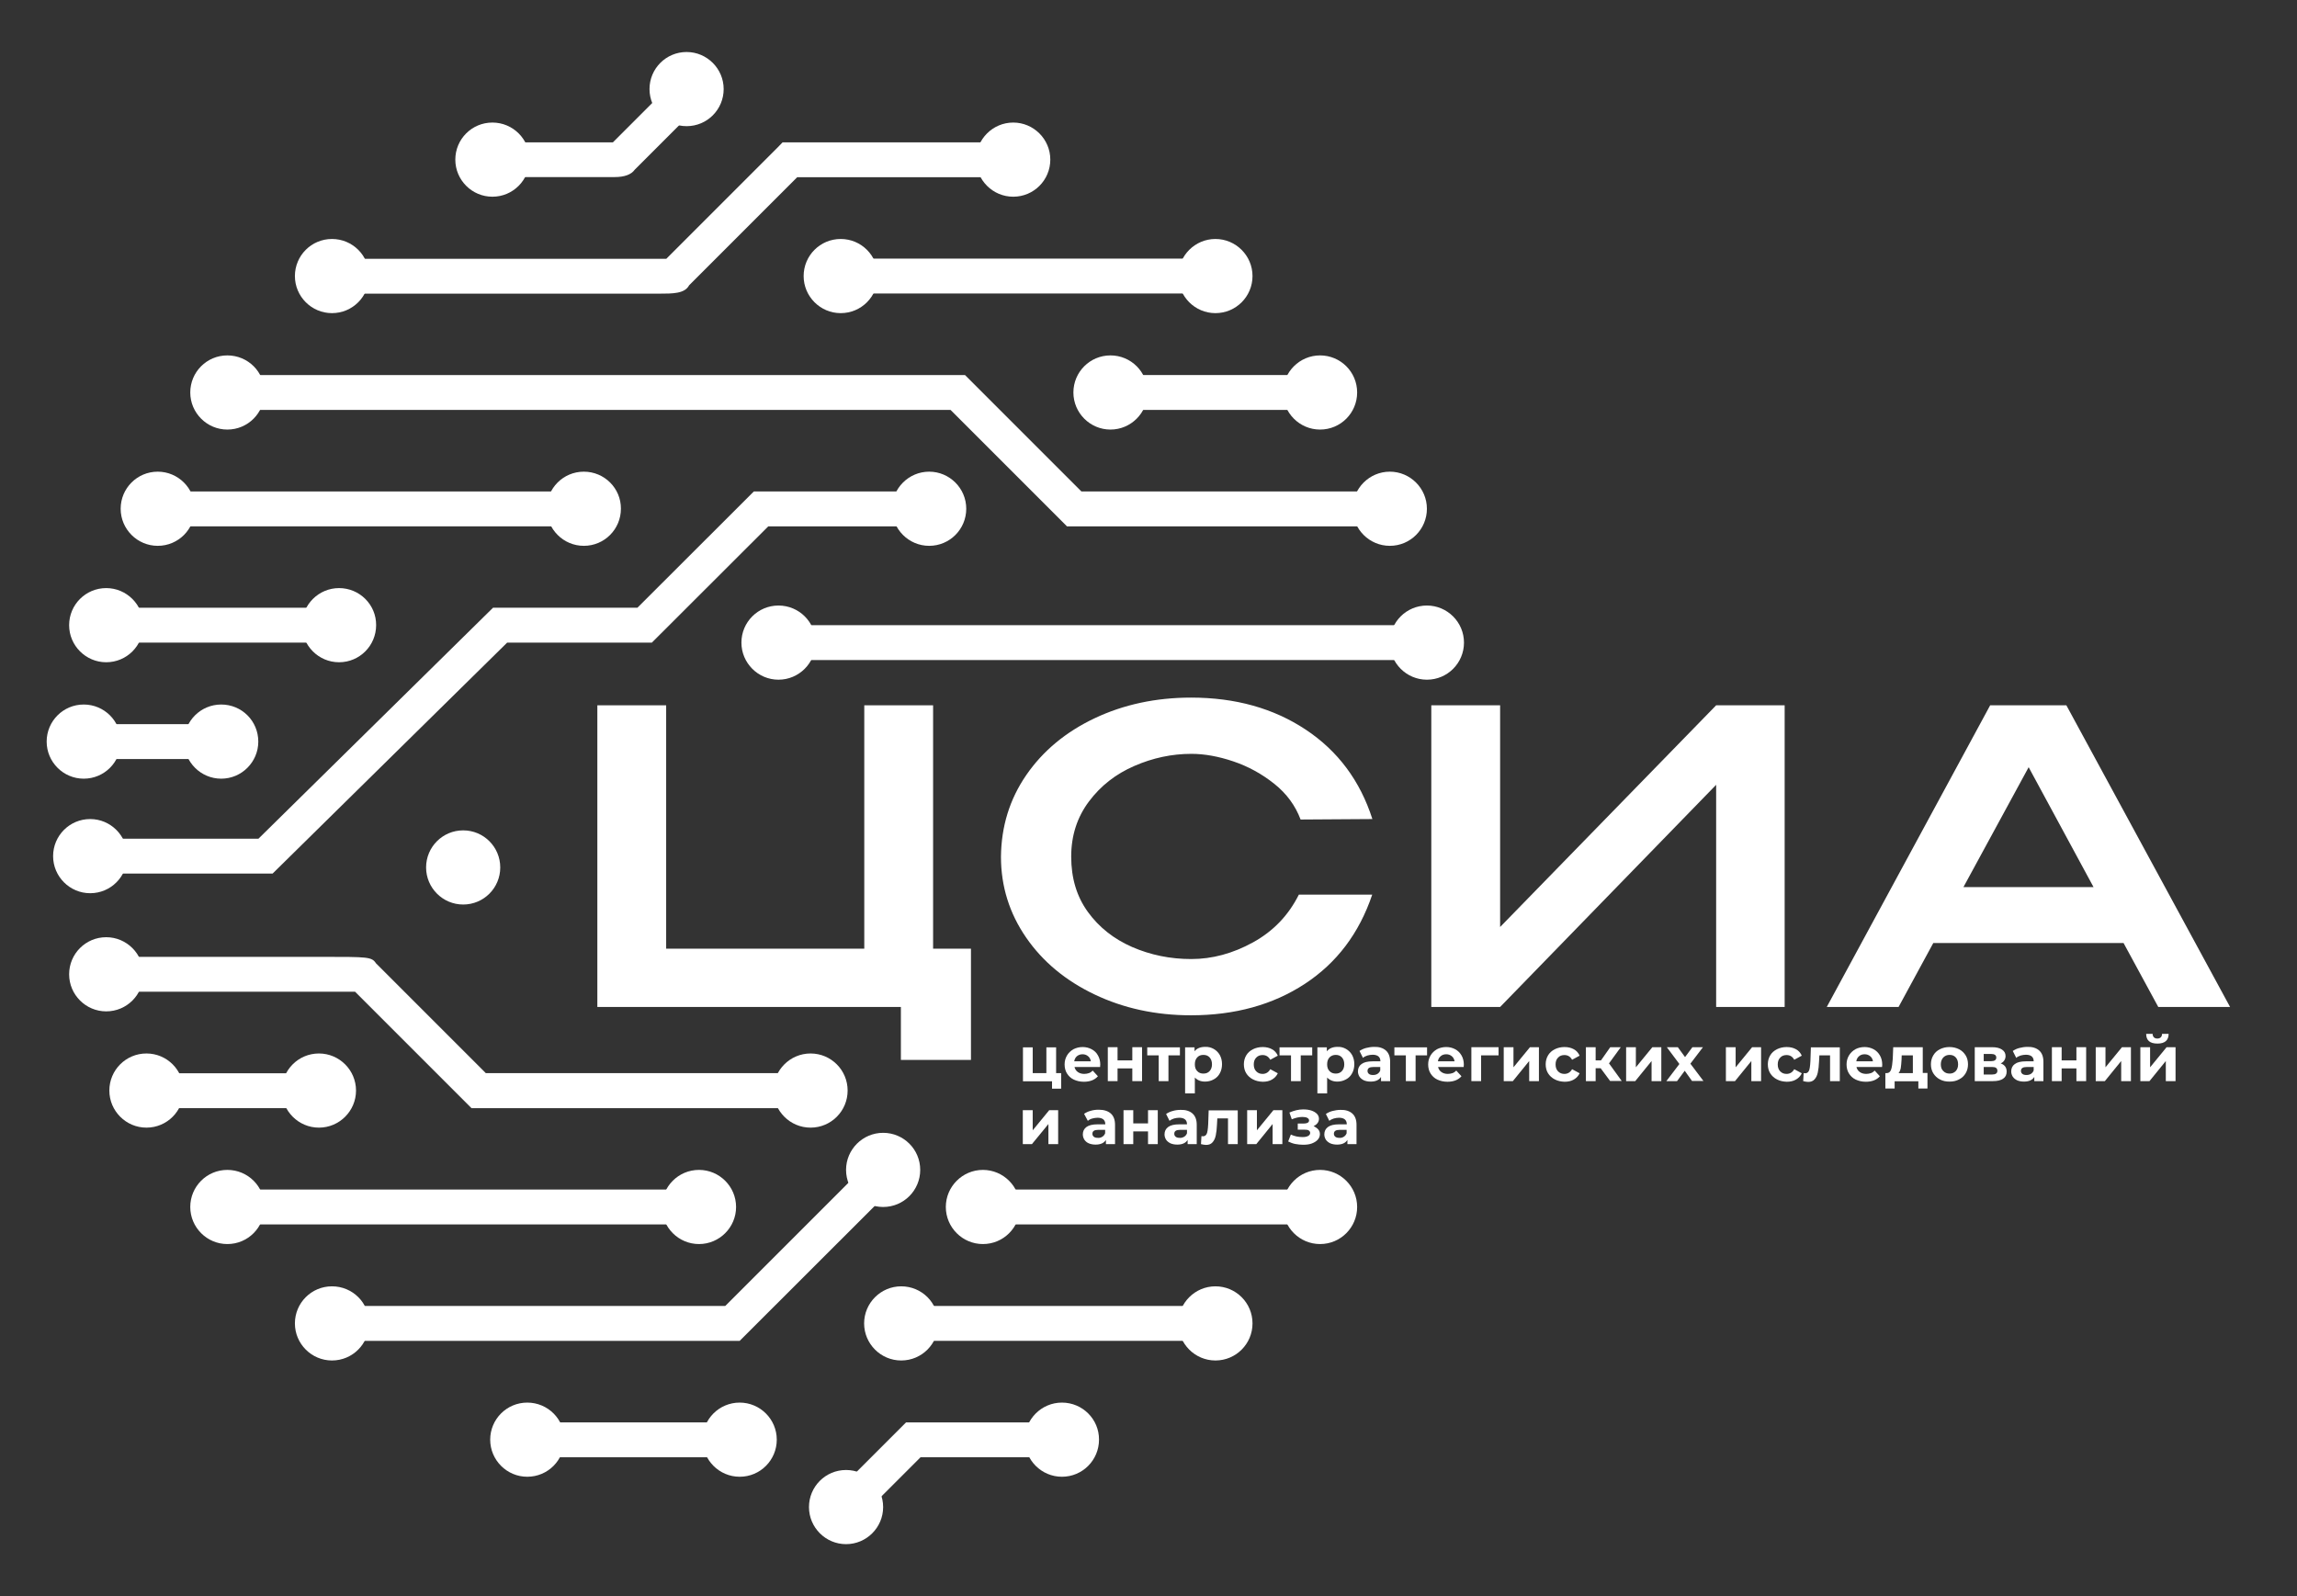 <?xml version="1.0" encoding="utf-8"?>
<!-- Generator: Adobe Illustrator 27.3.1, SVG Export Plug-In . SVG Version: 6.00 Build 0)  -->
<svg version="1.1" id="Слой_1" xmlns="http://www.w3.org/2000/svg" xmlns:xlink="http://www.w3.org/1999/xlink" x="0px" y="0px"
	 viewBox="0 0 146.2 101.6" style="enable-background:new 0 0 146.2 101.6;" xml:space="preserve">
<rect x="0" y="0" width="146.2" height="101.6" fill="#333333" stroke="none"/>
<style type="text/css">
	.st0{display:none;fill:#4C4C4C;}
	.st1{fill:#FFFFFF;}
</style>
<rect x="-22.9" y="-3.2" class="st0" width="192" height="108"/>
<g>
	<g>
		<path class="st1" d="M55.01,44.89h4.38v15.49h2.41v7.08h-4.46v-3.37H38.02v-19.2h4.38v15.49h12.61V44.89z"/>
		<path class="st1" d="M65.32,49.33c1.06-1.54,2.52-2.75,4.36-3.62c1.84-0.87,3.89-1.31,6.13-1.31c2.82,0,5.25,0.68,7.3,2.04
			c2.05,1.36,3.46,3.26,4.24,5.69l-4.57,0.03c-0.33-0.88-0.88-1.64-1.67-2.27c-0.79-0.63-1.66-1.11-2.61-1.43
			c-0.95-0.32-1.84-0.48-2.67-0.48c-1.25,0-2.46,0.26-3.63,0.77c-1.18,0.51-2.14,1.26-2.89,2.26s-1.13,2.17-1.13,3.51
			c0,1.37,0.35,2.54,1.06,3.52s1.65,1.72,2.81,2.23c1.17,0.51,2.43,0.77,3.77,0.77c1.33,0,2.64-0.35,3.93-1.06
			c1.29-0.71,2.26-1.72,2.92-3.04h4.67c-0.83,2.46-2.26,4.35-4.29,5.68c-2.03,1.33-4.45,2-7.25,2c-2.23,0-4.27-0.44-6.12-1.32
			c-1.85-0.88-3.31-2.09-4.37-3.63c-1.06-1.54-1.6-3.25-1.6-5.14C63.73,52.6,64.26,50.87,65.32,49.33z"/>
		<path class="st1" d="M95.48,44.89V59l13.75-14.11h4.36v19.2h-4.36V49.95L95.48,64.09h-4.38v-19.2H95.48z"/>
		<path class="st1" d="M141.94,64.09h-4.57l-2.21-4.07h-12.11l-2.21,4.07h-4.57l10.4-19.2h4.85L141.94,64.09z M129.12,48.83
			l-4.15,7.63h8.28L129.12,48.83z"/>
	</g>
	<g>
		<path class="st1" d="M67.54,68.3v0.99h-0.58v-0.47h-1.85v-2.16h0.62v1.64h0.87v-1.64h0.62v1.64H67.54z"/>
		<path class="st1" d="M70.02,67.91h-1.63c0.03,0.13,0.1,0.24,0.21,0.32c0.11,0.08,0.25,0.12,0.41,0.12c0.11,0,0.21-0.02,0.3-0.05
			c0.09-0.03,0.17-0.09,0.24-0.16l0.33,0.36c-0.2,0.23-0.5,0.35-0.89,0.35c-0.24,0-0.46-0.05-0.65-0.14
			c-0.19-0.09-0.33-0.23-0.43-0.39s-0.15-0.36-0.15-0.57c0-0.21,0.05-0.4,0.15-0.57c0.1-0.17,0.24-0.3,0.41-0.4
			c0.18-0.09,0.37-0.14,0.59-0.14c0.21,0,0.4,0.05,0.57,0.14s0.31,0.22,0.4,0.39c0.1,0.17,0.15,0.37,0.15,0.59
			C70.03,67.75,70.02,67.8,70.02,67.91z M68.55,67.22c-0.1,0.08-0.15,0.19-0.18,0.33h1.06c-0.02-0.14-0.08-0.25-0.18-0.33
			s-0.21-0.12-0.35-0.12C68.77,67.1,68.65,67.14,68.55,67.22z"/>
		<path class="st1" d="M70.51,66.65h0.62v0.84h0.94v-0.84h0.62v2.16h-0.62v-0.81h-0.94v0.81h-0.62V66.65z"/>
		<path class="st1" d="M75.1,67.17h-0.73v1.64h-0.62v-1.64h-0.73v-0.51h2.08V67.17z"/>
		<path class="st1" d="M77.25,66.76c0.16,0.09,0.29,0.22,0.39,0.39c0.09,0.17,0.14,0.36,0.14,0.58c0,0.22-0.05,0.42-0.14,0.58
			c-0.09,0.17-0.22,0.3-0.39,0.39c-0.16,0.09-0.35,0.14-0.55,0.14c-0.28,0-0.49-0.09-0.65-0.26v1.01h-0.62v-2.93h0.6v0.25
			c0.15-0.19,0.38-0.28,0.68-0.28C76.9,66.62,77.09,66.67,77.25,66.76z M76.99,68.17c0.1-0.11,0.15-0.25,0.15-0.43
			s-0.05-0.33-0.15-0.44c-0.1-0.11-0.23-0.16-0.4-0.16c-0.16,0-0.29,0.05-0.39,0.16c-0.1,0.11-0.15,0.25-0.15,0.44
			s0.05,0.33,0.15,0.43c0.1,0.11,0.23,0.16,0.39,0.16C76.76,68.33,76.89,68.28,76.99,68.17z"/>
		<path class="st1" d="M79.75,68.7c-0.18-0.09-0.33-0.23-0.43-0.39s-0.15-0.36-0.15-0.57c0-0.21,0.05-0.4,0.15-0.57
			s0.25-0.3,0.43-0.39c0.18-0.09,0.39-0.14,0.62-0.14c0.23,0,0.43,0.05,0.59,0.14c0.17,0.09,0.29,0.23,0.37,0.41l-0.48,0.26
			c-0.11-0.2-0.27-0.3-0.49-0.3c-0.16,0-0.3,0.05-0.4,0.16c-0.11,0.11-0.16,0.25-0.16,0.44c0,0.18,0.05,0.33,0.16,0.44
			c0.11,0.11,0.24,0.16,0.4,0.16c0.21,0,0.38-0.1,0.49-0.3l0.48,0.26c-0.08,0.17-0.2,0.3-0.37,0.4c-0.17,0.1-0.37,0.14-0.59,0.14
			C80.14,68.84,79.94,68.8,79.75,68.7z"/>
		<path class="st1" d="M83.52,67.17h-0.73v1.64h-0.62v-1.64h-0.73v-0.51h2.08V67.17z"/>
		<path class="st1" d="M85.67,66.76c0.16,0.09,0.29,0.22,0.39,0.39c0.09,0.17,0.14,0.36,0.14,0.58c0,0.22-0.05,0.42-0.14,0.58
			c-0.09,0.17-0.22,0.3-0.39,0.39c-0.17,0.09-0.35,0.14-0.55,0.14c-0.27,0-0.49-0.09-0.65-0.26v1.01h-0.62v-2.93h0.6v0.25
			c0.16-0.19,0.38-0.28,0.68-0.28C85.33,66.62,85.51,66.67,85.67,66.76z M85.41,68.17c0.1-0.11,0.15-0.25,0.15-0.43
			s-0.05-0.33-0.15-0.44c-0.1-0.11-0.23-0.16-0.39-0.16s-0.29,0.05-0.4,0.16c-0.1,0.11-0.15,0.25-0.15,0.44s0.05,0.33,0.15,0.43
			c0.1,0.11,0.24,0.16,0.4,0.16S85.31,68.28,85.41,68.17z"/>
		<path class="st1" d="M88.21,66.86c0.18,0.16,0.27,0.4,0.27,0.72v1.23h-0.58v-0.27c-0.12,0.2-0.34,0.3-0.66,0.3
			c-0.17,0-0.31-0.03-0.43-0.08c-0.12-0.06-0.21-0.13-0.28-0.23c-0.06-0.1-0.1-0.21-0.1-0.34c0-0.2,0.08-0.36,0.23-0.47
			c0.15-0.11,0.38-0.17,0.7-0.17h0.5c0-0.14-0.04-0.24-0.12-0.31c-0.08-0.07-0.21-0.11-0.37-0.11c-0.12,0-0.23,0.02-0.34,0.05
			c-0.11,0.04-0.21,0.08-0.28,0.15l-0.22-0.44c0.12-0.08,0.26-0.15,0.42-0.19s0.33-0.07,0.51-0.07
			C87.77,66.62,88.03,66.7,88.21,66.86z M87.67,68.35c0.08-0.05,0.14-0.12,0.18-0.22v-0.22h-0.43c-0.26,0-0.38,0.08-0.38,0.25
			c0,0.08,0.03,0.14,0.09,0.19c0.06,0.05,0.15,0.07,0.26,0.07C87.5,68.42,87.59,68.4,87.67,68.35z"/>
		<path class="st1" d="M90.83,67.17H90.1v1.64h-0.62v-1.64h-0.73v-0.51h2.08V67.17z"/>
		<path class="st1" d="M93.16,67.91h-1.63c0.03,0.13,0.1,0.24,0.21,0.32s0.25,0.12,0.41,0.12c0.11,0,0.21-0.02,0.3-0.05
			c0.09-0.03,0.17-0.09,0.24-0.16l0.33,0.36c-0.2,0.23-0.5,0.35-0.89,0.35c-0.24,0-0.46-0.05-0.65-0.14
			c-0.19-0.09-0.33-0.23-0.43-0.39s-0.15-0.36-0.15-0.57c0-0.21,0.05-0.4,0.15-0.57c0.1-0.17,0.24-0.3,0.41-0.4
			c0.17-0.09,0.37-0.14,0.59-0.14c0.21,0,0.4,0.05,0.57,0.14c0.17,0.09,0.3,0.22,0.4,0.39c0.1,0.17,0.15,0.37,0.15,0.59
			C93.17,67.75,93.17,67.8,93.16,67.91z M91.7,67.22c-0.1,0.08-0.16,0.19-0.18,0.33h1.06c-0.02-0.14-0.08-0.25-0.18-0.33
			c-0.1-0.08-0.21-0.12-0.35-0.12C91.91,67.1,91.79,67.14,91.7,67.22z"/>
		<path class="st1" d="M95.38,67.17h-1.11v1.64h-0.62v-2.16h1.73V67.17z"/>
		<path class="st1" d="M95.71,66.65h0.62v1.28l1.05-1.28h0.57v2.16h-0.62v-1.28l-1.04,1.28h-0.58V66.65z"/>
		<path class="st1" d="M98.96,68.7c-0.18-0.09-0.33-0.23-0.43-0.39s-0.15-0.36-0.15-0.57c0-0.21,0.05-0.4,0.15-0.57
			s0.25-0.3,0.43-0.39c0.18-0.09,0.39-0.14,0.62-0.14c0.23,0,0.43,0.05,0.59,0.14c0.17,0.09,0.29,0.23,0.37,0.41l-0.48,0.26
			c-0.11-0.2-0.27-0.3-0.49-0.3c-0.16,0-0.3,0.05-0.4,0.16c-0.11,0.11-0.16,0.25-0.16,0.44c0,0.18,0.05,0.33,0.16,0.44
			c0.11,0.11,0.24,0.16,0.4,0.16c0.21,0,0.38-0.1,0.49-0.3l0.48,0.26c-0.08,0.17-0.2,0.3-0.37,0.4c-0.17,0.1-0.37,0.14-0.59,0.14
			C99.35,68.84,99.15,68.8,98.96,68.7z"/>
		<path class="st1" d="M101.88,67.99h-0.32v0.82h-0.62v-2.16h0.62v0.84h0.34l0.59-0.84h0.67l-0.75,1.03l0.81,1.12h-0.74
			L101.88,67.99z"/>
		<path class="st1" d="M103.5,66.65h0.62v1.28l1.05-1.28h0.57v2.16h-0.62v-1.28l-1.04,1.28h-0.58V66.65z"/>
		<path class="st1" d="M107.7,68.81l-0.47-0.66l-0.49,0.66h-0.68l0.83-1.09l-0.8-1.07h0.7l0.46,0.63l0.47-0.63h0.67l-0.8,1.05
			l0.83,1.1H107.7z"/>
		<path class="st1" d="M109.85,66.65h0.62v1.28l1.05-1.28h0.57v2.16h-0.62v-1.28l-1.04,1.28h-0.58V66.65z"/>
		<path class="st1" d="M113.1,68.7c-0.18-0.09-0.33-0.23-0.43-0.39s-0.15-0.36-0.15-0.57c0-0.21,0.05-0.4,0.15-0.57
			s0.25-0.3,0.43-0.39c0.18-0.09,0.39-0.14,0.62-0.14c0.23,0,0.43,0.05,0.59,0.14c0.17,0.09,0.29,0.23,0.37,0.41l-0.48,0.26
			c-0.11-0.2-0.27-0.3-0.49-0.3c-0.16,0-0.3,0.05-0.4,0.16c-0.11,0.11-0.16,0.25-0.16,0.44c0,0.18,0.05,0.33,0.16,0.44
			c0.11,0.11,0.24,0.16,0.4,0.16c0.21,0,0.38-0.1,0.49-0.3l0.48,0.26c-0.08,0.17-0.2,0.3-0.37,0.4c-0.17,0.1-0.37,0.14-0.59,0.14
			C113.49,68.84,113.29,68.8,113.1,68.7z"/>
		<path class="st1" d="M117.1,66.65v2.16h-0.62v-1.64h-0.68l-0.02,0.38c-0.01,0.28-0.04,0.52-0.08,0.71
			c-0.04,0.19-0.11,0.33-0.21,0.44c-0.1,0.11-0.23,0.16-0.4,0.16c-0.09,0-0.2-0.02-0.32-0.05l0.03-0.51
			c0.04,0.01,0.07,0.01,0.09,0.01c0.09,0,0.16-0.03,0.21-0.1c0.05-0.07,0.08-0.16,0.09-0.26c0.02-0.11,0.03-0.25,0.04-0.42
			l0.03-0.87H117.1z"/>
		<path class="st1" d="M119.79,67.91h-1.63c0.03,0.13,0.1,0.24,0.21,0.32s0.25,0.12,0.41,0.12c0.11,0,0.21-0.02,0.3-0.05
			c0.09-0.03,0.17-0.09,0.24-0.16l0.33,0.36c-0.2,0.23-0.5,0.35-0.89,0.35c-0.24,0-0.46-0.05-0.65-0.14
			c-0.19-0.09-0.33-0.23-0.43-0.39s-0.15-0.36-0.15-0.57c0-0.21,0.05-0.4,0.15-0.57c0.1-0.17,0.24-0.3,0.41-0.4
			c0.17-0.09,0.37-0.14,0.59-0.14c0.21,0,0.4,0.05,0.57,0.14c0.17,0.09,0.3,0.22,0.4,0.39c0.1,0.17,0.15,0.37,0.15,0.59
			C119.8,67.75,119.8,67.8,119.79,67.91z M118.33,67.22c-0.1,0.08-0.16,0.19-0.18,0.33h1.06c-0.02-0.14-0.08-0.25-0.18-0.33
			c-0.1-0.08-0.21-0.12-0.35-0.12C118.54,67.1,118.42,67.14,118.33,67.22z"/>
		<path class="st1" d="M122.68,68.3v0.98h-0.58v-0.46h-1.51v0.46H120V68.3h0.09c0.13,0,0.23-0.08,0.28-0.24
			c0.05-0.15,0.08-0.38,0.1-0.66l0.03-0.75h1.88v1.64H122.68z M120.98,67.98c-0.03,0.14-0.07,0.24-0.14,0.32h0.91v-1.13h-0.71
			l-0.01,0.28C121.02,67.66,121,67.84,120.98,67.98z"/>
		<path class="st1" d="M123.47,68.7c-0.18-0.09-0.32-0.23-0.42-0.39s-0.15-0.36-0.15-0.57c0-0.21,0.05-0.4,0.15-0.57
			s0.24-0.3,0.42-0.39s0.38-0.14,0.61-0.14c0.23,0,0.43,0.05,0.61,0.14c0.18,0.09,0.32,0.23,0.42,0.39s0.15,0.36,0.15,0.57
			c0,0.21-0.05,0.4-0.15,0.57s-0.24,0.3-0.42,0.39c-0.18,0.1-0.38,0.14-0.61,0.14C123.85,68.84,123.65,68.8,123.47,68.7z
			 M124.48,68.17c0.1-0.11,0.15-0.25,0.15-0.43s-0.05-0.33-0.15-0.44c-0.1-0.11-0.23-0.16-0.39-0.16s-0.29,0.05-0.4,0.16
			c-0.1,0.11-0.16,0.25-0.16,0.44s0.05,0.33,0.16,0.43c0.1,0.11,0.24,0.16,0.4,0.16S124.37,68.28,124.48,68.17z"/>
		<path class="st1" d="M127.72,68.2c0,0.2-0.07,0.35-0.22,0.45c-0.15,0.11-0.37,0.16-0.66,0.16h-1.15v-2.16h1.1
			c0.27,0,0.48,0.05,0.63,0.15c0.15,0.1,0.23,0.23,0.23,0.41c0,0.11-0.03,0.2-0.08,0.28s-0.13,0.15-0.23,0.19
			C127.59,67.77,127.72,67.94,127.72,68.2z M126.26,67.54h0.47c0.22,0,0.33-0.08,0.33-0.23c0-0.15-0.11-0.23-0.33-0.23h-0.47V67.54z
			 M127.13,68.15c0-0.08-0.03-0.14-0.08-0.18c-0.05-0.04-0.14-0.06-0.25-0.06h-0.54v0.48h0.53
			C127.02,68.39,127.13,68.31,127.13,68.15z"/>
		<path class="st1" d="M129.79,66.86c0.18,0.16,0.27,0.4,0.27,0.72v1.23h-0.58v-0.27c-0.12,0.2-0.34,0.3-0.66,0.3
			c-0.17,0-0.31-0.03-0.43-0.08c-0.12-0.06-0.21-0.13-0.28-0.23c-0.06-0.1-0.1-0.21-0.1-0.34c0-0.2,0.08-0.36,0.23-0.47
			c0.15-0.11,0.38-0.17,0.7-0.17h0.5c0-0.14-0.04-0.24-0.12-0.31c-0.08-0.07-0.21-0.11-0.37-0.11c-0.12,0-0.23,0.02-0.34,0.05
			c-0.11,0.04-0.21,0.08-0.28,0.15l-0.22-0.44c0.12-0.08,0.26-0.15,0.42-0.19s0.33-0.07,0.51-0.07
			C129.35,66.62,129.61,66.7,129.79,66.86z M129.26,68.35c0.08-0.05,0.14-0.12,0.18-0.22v-0.22h-0.43c-0.26,0-0.38,0.08-0.38,0.25
			c0,0.08,0.03,0.14,0.09,0.19c0.06,0.05,0.15,0.07,0.26,0.07C129.08,68.42,129.18,68.4,129.26,68.35z"/>
		<path class="st1" d="M130.6,66.65h0.62v0.84h0.94v-0.84h0.62v2.16h-0.62v-0.81h-0.94v0.81h-0.62V66.65z"/>
		<path class="st1" d="M133.39,66.65h0.62v1.28l1.05-1.28h0.57v2.16h-0.62v-1.28l-1.04,1.28h-0.58V66.65z"/>
		<path class="st1" d="M136.23,66.65h0.62v1.28l1.05-1.28h0.57v2.16h-0.62v-1.28l-1.04,1.28h-0.58V66.65z M136.6,65.8h0.41
			c0,0.09,0.03,0.17,0.08,0.22c0.05,0.05,0.12,0.08,0.22,0.08c0.1,0,0.17-0.03,0.22-0.08c0.05-0.05,0.08-0.12,0.08-0.22h0.42
			c0,0.41-0.24,0.62-0.71,0.62C136.84,66.42,136.6,66.22,136.6,65.8z"/>
		<path class="st1" d="M65.11,70.66h0.62v1.28l1.05-1.28h0.57v2.16h-0.62v-1.28l-1.05,1.28h-0.58V70.66z"/>
		<path class="st1" d="M70.7,70.87c0.18,0.16,0.27,0.4,0.27,0.72v1.23h-0.58v-0.27c-0.12,0.2-0.34,0.3-0.66,0.3
			c-0.17,0-0.31-0.03-0.43-0.08s-0.21-0.13-0.28-0.23c-0.06-0.1-0.1-0.21-0.1-0.34c0-0.2,0.08-0.36,0.23-0.47s0.38-0.17,0.7-0.17
			h0.5c0-0.14-0.04-0.24-0.12-0.31c-0.08-0.07-0.21-0.11-0.37-0.11c-0.11,0-0.23,0.02-0.34,0.05s-0.21,0.08-0.28,0.15L69,70.89
			c0.12-0.08,0.26-0.15,0.42-0.19c0.16-0.05,0.33-0.07,0.51-0.07C70.26,70.63,70.52,70.71,70.7,70.87z M70.16,72.35
			c0.08-0.05,0.14-0.12,0.18-0.22v-0.22h-0.43c-0.26,0-0.38,0.08-0.38,0.25c0,0.08,0.03,0.14,0.09,0.19
			c0.06,0.05,0.15,0.07,0.26,0.07C69.99,72.43,70.08,72.4,70.16,72.35z"/>
		<path class="st1" d="M71.51,70.66h0.62v0.84h0.94v-0.84h0.62v2.16h-0.62v-0.81h-0.94v0.81h-0.62V70.66z"/>
		<path class="st1" d="M75.9,70.87c0.18,0.16,0.27,0.4,0.27,0.72v1.23h-0.58v-0.27c-0.12,0.2-0.34,0.3-0.66,0.3
			c-0.17,0-0.31-0.03-0.43-0.08c-0.12-0.06-0.21-0.13-0.28-0.23c-0.06-0.1-0.1-0.21-0.1-0.34c0-0.2,0.08-0.36,0.23-0.47
			c0.15-0.11,0.38-0.17,0.7-0.17h0.5c0-0.14-0.04-0.24-0.12-0.31c-0.08-0.07-0.21-0.11-0.37-0.11c-0.11,0-0.23,0.02-0.34,0.05
			c-0.11,0.04-0.21,0.08-0.28,0.15l-0.22-0.44c0.12-0.08,0.26-0.15,0.42-0.19c0.17-0.05,0.33-0.07,0.51-0.07
			C75.46,70.63,75.72,70.71,75.9,70.87z M75.37,72.35c0.08-0.05,0.14-0.12,0.18-0.22v-0.22h-0.43c-0.26,0-0.38,0.08-0.38,0.25
			c0,0.08,0.03,0.14,0.09,0.19c0.06,0.05,0.15,0.07,0.26,0.07C75.19,72.43,75.28,72.4,75.37,72.35z"/>
		<path class="st1" d="M78.78,70.66v2.16h-0.62v-1.64h-0.68l-0.02,0.38c-0.01,0.28-0.04,0.52-0.08,0.71
			c-0.04,0.19-0.11,0.33-0.21,0.44c-0.1,0.11-0.23,0.16-0.4,0.16c-0.09,0-0.2-0.02-0.33-0.05l0.03-0.51
			c0.04,0.01,0.07,0.01,0.09,0.01c0.09,0,0.16-0.03,0.21-0.1c0.05-0.07,0.08-0.16,0.09-0.26c0.02-0.11,0.03-0.25,0.04-0.42
			l0.03-0.87H78.78z"/>
		<path class="st1" d="M79.38,70.66H80v1.28l1.05-1.28h0.57v2.16H81v-1.28l-1.04,1.28h-0.58V70.66z"/>
		<path class="st1" d="M83.9,71.88c0.07,0.08,0.11,0.18,0.11,0.3c0,0.14-0.05,0.26-0.14,0.36c-0.09,0.1-0.22,0.18-0.38,0.24
			c-0.16,0.06-0.35,0.08-0.55,0.08c-0.17,0-0.33-0.02-0.5-0.05c-0.16-0.03-0.31-0.09-0.45-0.16l0.17-0.44
			c0.23,0.11,0.48,0.16,0.75,0.16c0.15,0,0.26-0.02,0.35-0.07c0.08-0.04,0.13-0.11,0.13-0.19c0-0.07-0.03-0.12-0.09-0.16
			c-0.06-0.04-0.14-0.05-0.26-0.05h-0.44v-0.39h0.38c0.11,0,0.19-0.02,0.25-0.05s0.09-0.09,0.09-0.15c0-0.07-0.04-0.12-0.11-0.16
			c-0.07-0.04-0.18-0.06-0.31-0.06c-0.21,0-0.44,0.05-0.68,0.15l-0.15-0.43c0.3-0.13,0.59-0.2,0.87-0.2c0.2,0,0.37,0.02,0.52,0.07
			c0.15,0.05,0.27,0.12,0.36,0.21c0.09,0.09,0.13,0.2,0.13,0.32c0,0.1-0.03,0.19-0.09,0.27s-0.15,0.15-0.25,0.19
			C83.73,71.74,83.83,71.8,83.9,71.88z"/>
		<path class="st1" d="M86.07,70.87c0.18,0.16,0.27,0.4,0.27,0.72v1.23h-0.58v-0.27c-0.12,0.2-0.34,0.3-0.66,0.3
			c-0.17,0-0.31-0.03-0.43-0.08c-0.12-0.06-0.21-0.13-0.28-0.23c-0.06-0.1-0.1-0.21-0.1-0.34c0-0.2,0.08-0.36,0.23-0.47
			c0.15-0.11,0.38-0.17,0.7-0.17h0.5c0-0.14-0.04-0.24-0.12-0.31c-0.08-0.07-0.21-0.11-0.37-0.11c-0.12,0-0.23,0.02-0.34,0.05
			c-0.11,0.04-0.21,0.08-0.28,0.15l-0.22-0.44c0.12-0.08,0.26-0.15,0.42-0.19s0.33-0.07,0.51-0.07
			C85.63,70.63,85.89,70.71,86.07,70.87z M85.53,72.35c0.08-0.05,0.14-0.12,0.18-0.22v-0.22h-0.43c-0.26,0-0.38,0.08-0.38,0.25
			c0,0.08,0.03,0.14,0.09,0.19c0.06,0.05,0.15,0.07,0.26,0.07C85.36,72.43,85.45,72.4,85.53,72.35z"/>
	</g>
	<g>
		<g>
			<rect x="49.55" y="39.79" class="st1" width="40.88" height="2.22"/>
		</g>
		<g>
			<rect x="9.32" y="68.31" class="st1" width="10.97" height="2.22"/>
		</g>
		<g>
			<rect x="10.04" y="31.28" class="st1" width="27.57" height="2.22"/>
		</g>
		<g>
			<rect x="52.7" y="16.46" class="st1" width="24.66" height="2.22"/>
		</g>
		<g>
			<path class="st1" d="M64.49,9.06v2.22H50.74l-6.88,6.88c-0.28,0.53-1.03,0.53-1.92,0.53l-20.81,0v-2.22c0,0,18.15,0,21.28,0
				c1.42-1.42,7.01-7.01,7.08-7.08l0.32-0.33L64.49,9.06z"/>
		</g>
		<g>
			<path class="st1" d="M45.65,5.55l-5.25,5.25c-0.22,0.31-0.65,0.47-1.28,0.47l-7.78,0V9.06c0,0,5.96,0,7.67,0l5.07-5.07
				L45.65,5.55z"/>
		</g>
		<g>
			<rect x="70.68" y="23.87" class="st1" width="13.34" height="2.22"/>
		</g>
		<g>
			<rect x="64.02" y="75.71" class="st1" width="20" height="2.22"/>
		</g>
		<g>
			<rect x="57.36" y="83.12" class="st1" width="20" height="2.22"/>
		</g>
		<g>
			<polygon class="st1" points="67.59,90.53 67.59,92.75 58.59,92.75 54.63,96.71 53.06,95.14 57.67,90.53 			"/>
		</g>
		<g>
			<rect x="33.56" y="90.53" class="st1" width="13.52" height="2.22"/>
		</g>
		<g>
			<rect x="14.47" y="75.71" class="st1" width="30.01" height="2.22"/>
		</g>
		<g>
			<path class="st1" d="M51.59,70.53l-21.58,0l-7.41-7.41c-2.64,0-15.85,0-15.85,0V60.9h13.76c2.92,0,3.15,0,3.42,0.41l6.99,6.99
				l20.66,0V70.53z"/>
		</g>
		<g>
			<path class="st1" d="M55.46,73.82l-9.3,9.3H21.13v2.22h25.95L57.4,75.03C56.8,74.54,56.17,74.08,55.46,73.82z"/>
		</g>
		<g>
			<g>
				<polygon class="st1" points="88.46,31.28 88.46,33.5 67.91,33.5 60.5,26.09 14.47,26.09 14.47,23.87 61.42,23.87 68.83,31.28 
									"/>
			</g>
		</g>
		<g>
			<g>
				<polygon class="st1" points="59.14,31.28 59.14,33.5 48.9,33.5 41.49,40.9 32.28,40.9 17.35,55.6 5.74,55.6 5.74,53.38 
					16.45,53.38 31.38,38.68 40.57,38.68 47.98,31.28 				"/>
			</g>
		</g>
		<g>
			<path class="st1" d="M53.85,93.56c-1.31,0-2.36,1.06-2.36,2.36c0,1.3,1.06,2.36,2.36,2.36c1.3,0,2.36-1.06,2.36-2.36
				C56.21,94.62,55.15,93.56,53.85,93.56z"/>
		</g>
		<g>
			<path class="st1" d="M67.59,89.27c-1.3,0-2.36,1.06-2.36,2.36c0,1.3,1.06,2.36,2.36,2.36c1.31,0,2.36-1.06,2.36-2.36
				C69.96,90.33,68.9,89.27,67.59,89.27z"/>
		</g>
		<g>
			<path class="st1" d="M77.36,81.87c-1.3,0-2.36,1.06-2.36,2.36c0,1.3,1.06,2.36,2.36,2.36c1.31,0,2.36-1.06,2.36-2.36
				C79.72,82.92,78.66,81.87,77.36,81.87z"/>
		</g>
		<g>
			<path class="st1" d="M84.02,74.46c-1.3,0-2.36,1.06-2.36,2.36c0,1.3,1.06,2.36,2.36,2.36c1.31,0,2.36-1.06,2.36-2.36
				C86.38,75.52,85.32,74.46,84.02,74.46z"/>
		</g>
		<g>
			<path class="st1" d="M56.21,72.1c-1.3,0-2.36,1.06-2.36,2.36c0,1.3,1.06,2.36,2.36,2.36c1.31,0,2.36-1.06,2.36-2.36
				C58.57,73.15,57.51,72.1,56.21,72.1z"/>
		</g>
		<g>
			<path class="st1" d="M88.46,30.02c-1.3,0-2.36,1.06-2.36,2.36c0,1.3,1.06,2.36,2.36,2.36c1.31,0,2.36-1.06,2.36-2.36
				C90.82,31.08,89.76,30.02,88.46,30.02z"/>
		</g>
		<g>
			<path class="st1" d="M84.02,22.62c-1.3,0-2.36,1.06-2.36,2.36c0,1.3,1.06,2.36,2.36,2.36c1.31,0,2.36-1.06,2.36-2.36
				C86.38,23.67,85.32,22.62,84.02,22.62z"/>
		</g>
		<g>
			<path class="st1" d="M77.36,15.21c-1.3,0-2.36,1.06-2.36,2.36c0,1.3,1.06,2.36,2.36,2.36c1.31,0,2.36-1.06,2.36-2.36
				C79.72,16.27,78.66,15.21,77.36,15.21z"/>
		</g>
		<g>
			<path class="st1" d="M64.49,7.8c-1.3,0-2.36,1.06-2.36,2.36c0,1.3,1.06,2.36,2.36,2.36c1.31,0,2.36-1.06,2.36-2.36
				C66.85,8.86,65.79,7.8,64.49,7.8z"/>
		</g>
		<g>
			<path class="st1" d="M43.7,3.31c-1.31,0-2.36,1.06-2.36,2.36c0,1.3,1.06,2.36,2.36,2.36c1.31,0,2.36-1.06,2.36-2.36
				C46.06,4.37,45,3.31,43.7,3.31z"/>
		</g>
		<g>
			<path class="st1" d="M31.34,7.8c-1.31,0-2.36,1.06-2.36,2.36c0,1.3,1.06,2.36,2.36,2.36c1.31,0,2.36-1.06,2.36-2.36
				C33.71,8.86,32.65,7.8,31.34,7.8z"/>
		</g>
		<g>
			<path class="st1" d="M21.13,15.21c-1.31,0-2.36,1.06-2.36,2.36c0,1.3,1.06,2.36,2.36,2.36c1.31,0,2.36-1.06,2.36-2.36
				C23.5,16.27,22.44,15.21,21.13,15.21z"/>
		</g>
		<g>
			<path class="st1" d="M14.47,22.62c-1.31,0-2.36,1.06-2.36,2.36c0,1.3,1.06,2.36,2.36,2.36c1.31,0,2.36-1.06,2.36-2.36
				C16.84,23.67,15.78,22.62,14.47,22.62z"/>
		</g>
		<g>
			<path class="st1" d="M9.32,67.05c-1.31,0-2.36,1.06-2.36,2.36c0,1.3,1.06,2.36,2.36,2.36c1.31,0,2.36-1.06,2.36-2.36
				C11.68,68.11,10.63,67.05,9.32,67.05z"/>
		</g>
		<g>
			<path class="st1" d="M29.48,52.85c-1.31,0-2.36,1.06-2.36,2.36c0,1.3,1.06,2.36,2.36,2.36c1.31,0,2.36-1.06,2.36-2.36
				C31.84,53.91,30.79,52.85,29.48,52.85z"/>
		</g>
		<g>
			<path class="st1" d="M6.76,59.65c-1.31,0-2.36,1.06-2.36,2.36c0,1.3,1.06,2.36,2.36,2.36c1.31,0,2.36-1.06,2.36-2.36
				C9.12,60.71,8.06,59.65,6.76,59.65z"/>
		</g>
		<g>
			<path class="st1" d="M49.55,38.54c-1.31,0-2.36,1.06-2.36,2.36c0,1.3,1.06,2.36,2.36,2.36c1.3,0,2.36-1.06,2.36-2.36
				C51.92,39.6,50.86,38.54,49.55,38.54z"/>
		</g>
		<g>
			<path class="st1" d="M44.49,74.46c-1.31,0-2.36,1.06-2.36,2.36c0,1.3,1.06,2.36,2.36,2.36c1.3,0,2.36-1.06,2.36-2.36
				C46.85,75.52,45.79,74.46,44.49,74.46z"/>
		</g>
		<g>
			<path class="st1" d="M51.59,67.05c-1.3,0-2.36,1.06-2.36,2.36c0,1.3,1.06,2.36,2.36,2.36c1.31,0,2.36-1.06,2.36-2.36
				C53.95,68.11,52.9,67.05,51.59,67.05z"/>
		</g>
		<g>
			<rect x="6.76" y="38.68" class="st1" width="14.82" height="2.22"/>
		</g>
		<g>
			<path class="st1" d="M21.58,37.43c-1.3,0-2.36,1.06-2.36,2.36c0,1.3,1.06,2.36,2.36,2.36c1.31,0,2.36-1.06,2.36-2.36
				C23.95,38.49,22.89,37.43,21.58,37.43z"/>
		</g>
		<g>
			<path class="st1" d="M6.76,37.43c-1.31,0-2.36,1.06-2.36,2.36c0,1.3,1.06,2.36,2.36,2.36c1.31,0,2.36-1.06,2.36-2.36
				C9.12,38.49,8.06,37.43,6.76,37.43z"/>
		</g>
		<g>
			<path class="st1" d="M59.14,30.02c-1.3,0-2.36,1.06-2.36,2.36c0,1.3,1.06,2.36,2.36,2.36c1.31,0,2.36-1.06,2.36-2.36
				C61.5,31.08,60.44,30.02,59.14,30.02z"/>
		</g>
		<g>
			<path class="st1" d="M37.16,30.02c-1.31,0-2.36,1.06-2.36,2.36c0,1.3,1.06,2.36,2.36,2.36c1.31,0,2.36-1.06,2.36-2.36
				C39.53,31.08,38.47,30.02,37.16,30.02z"/>
		</g>
		<g>
			<path class="st1" d="M10.04,30.02c-1.31,0-2.36,1.06-2.36,2.36c0,1.3,1.06,2.36,2.36,2.36c1.31,0,2.36-1.06,2.36-2.36
				C12.4,31.08,11.34,30.02,10.04,30.02z"/>
		</g>
		<g>
			<path class="st1" d="M5.74,52.13c-1.31,0-2.36,1.06-2.36,2.36c0,1.3,1.06,2.36,2.36,2.36c1.31,0,2.36-1.06,2.36-2.36
				C8.1,53.19,7.04,52.13,5.74,52.13z"/>
		</g>
		<g>
			<path class="st1" d="M53.51,15.21c-1.31,0-2.36,1.06-2.36,2.36c0,1.3,1.06,2.36,2.36,2.36c1.31,0,2.36-1.06,2.36-2.36
				C55.87,16.27,54.82,15.21,53.51,15.21z"/>
		</g>
		<g>
			<path class="st1" d="M70.68,22.62c-1.31,0-2.36,1.06-2.36,2.36c0,1.3,1.06,2.36,2.36,2.36c1.3,0,2.36-1.06,2.36-2.36
				C73.04,23.67,71.98,22.62,70.68,22.62z"/>
		</g>
		<g>
			<path class="st1" d="M62.56,74.46c-1.3,0-2.36,1.06-2.36,2.36c0,1.3,1.06,2.36,2.36,2.36c1.31,0,2.36-1.06,2.36-2.36
				C64.92,75.52,63.86,74.46,62.56,74.46z"/>
		</g>
		<g>
			<path class="st1" d="M57.36,81.87c-1.3,0-2.36,1.06-2.36,2.36c0,1.3,1.06,2.36,2.36,2.36c1.31,0,2.36-1.06,2.36-2.36
				C59.72,82.92,58.67,81.87,57.36,81.87z"/>
		</g>
		<g>
			<path class="st1" d="M90.82,38.54c-1.31,0-2.36,1.06-2.36,2.36c0,1.3,1.06,2.36,2.36,2.36c1.31,0,2.36-1.06,2.36-2.36
				C93.18,39.6,92.12,38.54,90.82,38.54z"/>
		</g>
		<g>
			<path class="st1" d="M20.3,67.05c-1.31,0-2.36,1.06-2.36,2.36c0,1.3,1.06,2.36,2.36,2.36c1.3,0,2.36-1.06,2.36-2.36
				C22.66,68.11,21.6,67.05,20.3,67.05z"/>
		</g>
		<g>
			<rect x="4.88" y="46.09" class="st1" width="9.2" height="2.22"/>
		</g>
		<g>
			<path class="st1" d="M5.33,44.84c-1.31,0-2.36,1.06-2.36,2.36c0,1.3,1.06,2.36,2.36,2.36c1.31,0,2.36-1.06,2.36-2.36
				C7.69,45.89,6.63,44.84,5.33,44.84z"/>
		</g>
		<g>
			<path class="st1" d="M14.08,44.84c-1.31,0-2.36,1.06-2.36,2.36c0,1.3,1.06,2.36,2.36,2.36c1.3,0,2.36-1.06,2.36-2.36
				C16.44,45.89,15.39,44.84,14.08,44.84z"/>
		</g>
		<g>
			<path class="st1" d="M14.47,74.46c-1.31,0-2.36,1.06-2.36,2.36c0,1.3,1.06,2.36,2.36,2.36c1.31,0,2.36-1.06,2.36-2.36
				C16.84,75.52,15.78,74.46,14.47,74.46z"/>
		</g>
		<g>
			<path class="st1" d="M21.13,81.87c-1.31,0-2.36,1.06-2.36,2.36c0,1.3,1.06,2.36,2.36,2.36c1.31,0,2.36-1.06,2.36-2.36
				C23.5,82.92,22.44,81.87,21.13,81.87z"/>
		</g>
		<g>
			<path class="st1" d="M33.56,89.27c-1.31,0-2.36,1.06-2.36,2.36c0,1.3,1.06,2.36,2.36,2.36c1.31,0,2.36-1.06,2.36-2.36
				C35.93,90.33,34.87,89.27,33.56,89.27z"/>
		</g>
		<g>
			<path class="st1" d="M47.08,89.27c-1.31,0-2.36,1.06-2.36,2.36c0,1.3,1.06,2.36,2.36,2.36c1.31,0,2.36-1.06,2.36-2.36
				C49.44,90.33,48.38,89.27,47.08,89.27z"/>
		</g>
	</g>
</g>
</svg>
